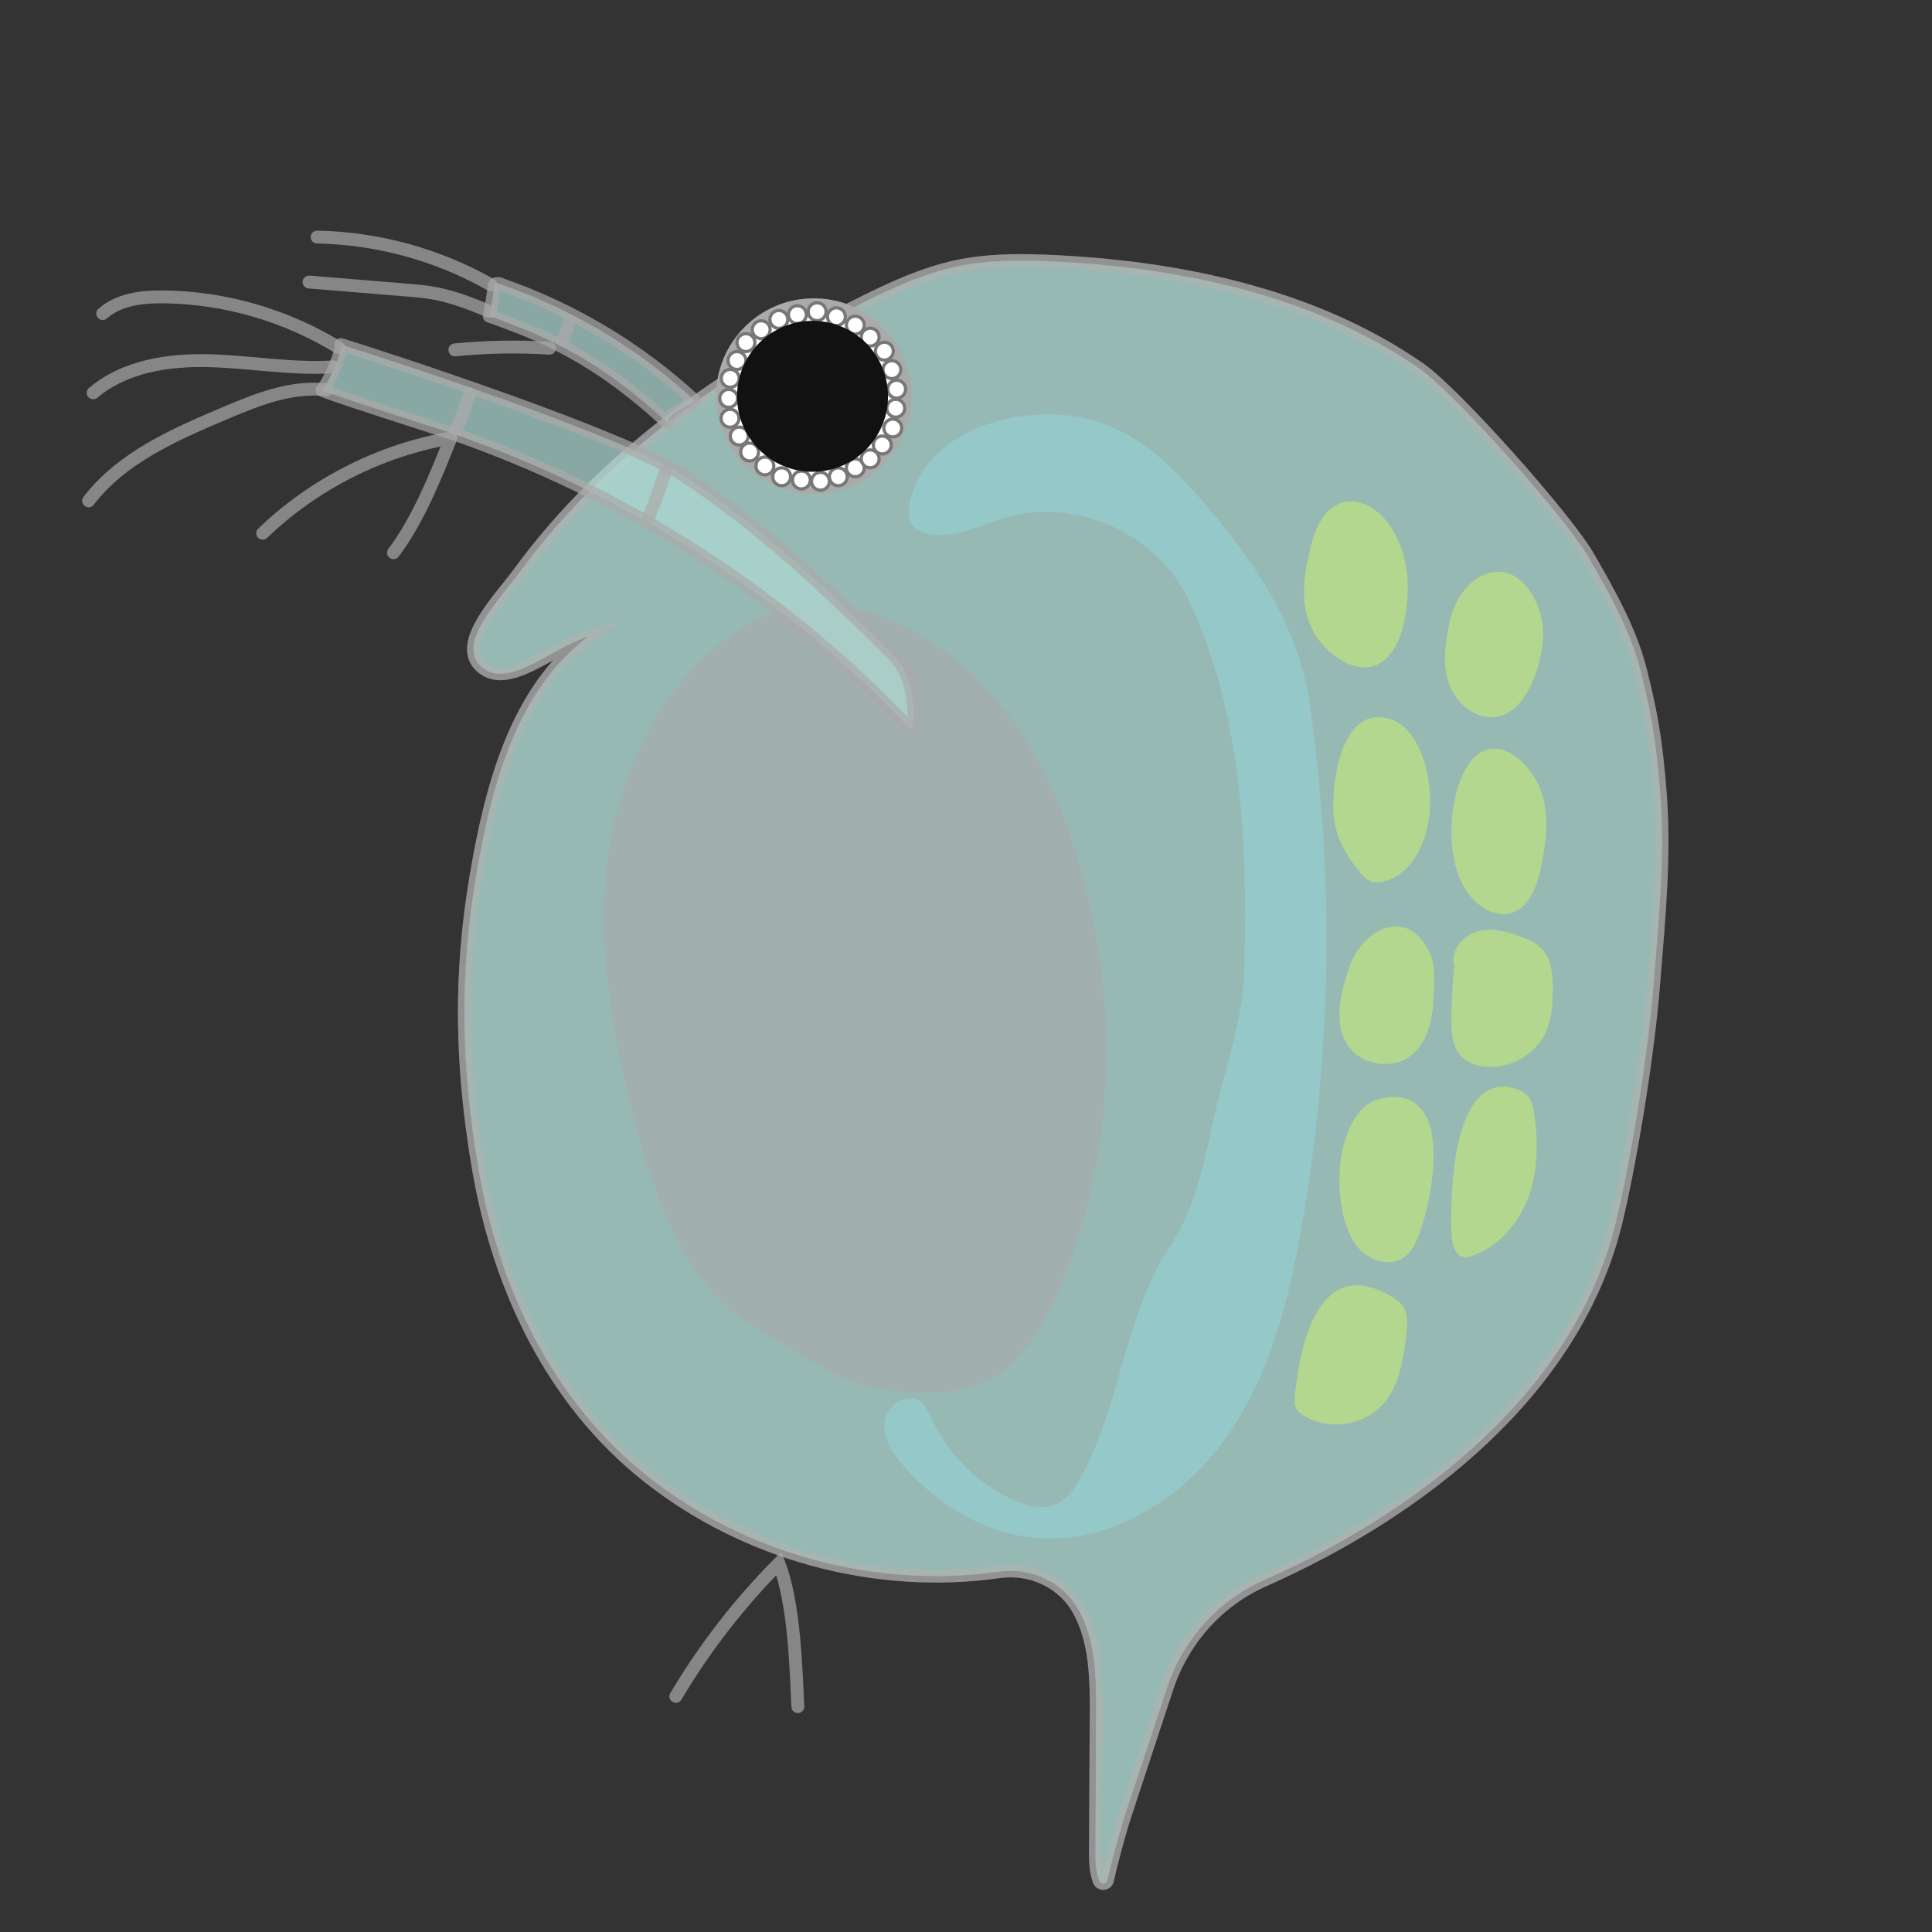 <?xml version="1.0" encoding="utf-8"?>
<!-- Generator: Adobe Illustrator 23.0.1, SVG Export Plug-In . SVG Version: 6.00 Build 0)  -->
<!--CREDIT: DataBase Center for Life Science (DBCLS), CC BY 4.0 <https://creativecommons.org/licenses/by/4.0>, via Wikimedia Commons -->
<svg version="1.1" id="レイヤー_2" xmlns="http://www.w3.org/2000/svg" xmlns:xlink="http://www.w3.org/1999/xlink" x="0px"
	 y="0px" viewBox="0 0 300 300" style="enable-background:new 0 0 300 300;" xml:space="preserve">
<rect x="0" y="0" width="300" height="300" fill="#333333" stroke="none"/>
<style type="text/css">
	.st0{opacity:0.7;fill:#B0DBD4;stroke:#AAAAAA;stroke-width:2;stroke-miterlimit:10;}
	.st1{fill:#87BFC1;}
	.st2{fill:#999999;}
	.st3{fill:#B5D569;}
	.st4{opacity:0.35;fill:#B0DBD4;stroke:#AAAAAA;stroke-width:2;stroke-miterlimit:10;}
	.st5{opacity:0.7;fill:#B0DBD4;stroke:#AAAAAA;stroke-width:2;stroke-linecap:round;stroke-linejoin:round;stroke-miterlimit:10;}
	.st6{opacity:0.7;fill:none;stroke:#AAAAAA;stroke-width:2;stroke-linecap:round;stroke-miterlimit:10;}
	.st7{fill:#FFFFFF;stroke:#AAAAAA;stroke-width:2;stroke-linecap:round;stroke-linejoin:round;stroke-miterlimit:10;}
	.st8{fill:#FFFFFF;stroke:#777777;stroke-width:0.5;stroke-miterlimit:10;}
	.st9{fill:#111111;}
	.st10{opacity:0.71;fill:#B0DBD4;stroke:#AAAAAA;stroke-width:2;stroke-linecap:round;stroke-linejoin:round;stroke-miterlimit:10;}
	.st11{opacity:0.7;fill:none;stroke:#AAAAAA;stroke-width:2;stroke-linecap:round;stroke-linejoin:round;stroke-miterlimit:10;}
</style>
<path class="st0" d="M74.6,103.39c4.15,4.01,11.16-2.91,16.7-4.51c-11.21,8.43-15.03,23.35-17.38,37.18
	c-2.55,15.05-2.4,29.16,0.36,45.34c3.17,18.57,11.48,36.08,26.23,47.8c15.19,12.07,35.42,17.59,54.64,14.85
	c5.02-0.72,10.08,1.67,12.46,6.15c2.6,4.89,2.63,10.68,2.6,16.21c-0.04,7.01-0.07,14.02-0.11,21.03c-0.01,1.55,0.03,3.22,0.59,4.62
	c0.24,0.6,1.12,0.53,1.26-0.1c0.58-2.59,1.89-7.51,2.8-10.26c2.15-6.53,4.31-13.07,6.46-19.6c2.45-7.42,7.86-13.54,15-16.7
	c24.39-10.81,48.26-29.45,54.66-55.43c1.97-7.98,4.88-24.6,5.89-36.97c0.91-11.16,1.81-20.46,1-30.38
	c-0.66-8.14-1.46-12.23-2.99-18.37c-1.59-6.37-4.91-12.16-8.18-17.85c-3.36-5.84-20.64-25.34-26.24-29.21
	c-16.64-11.51-37.69-15.81-57.9-16.64c-4.64-0.19-9.32-0.14-13.86,0.83c-5.06,1.08-9.81,3.25-14.44,5.55
	C113.72,57.08,94.27,70.31,80.8,88.71C77.74,92.89,70.87,99.79,74.6,103.39z"/>
<path class="st1" d="M141.81,76.16c-0.68,1.92-1.26,4.32,0.18,5.76c0.58,0.57,1.38,0.86,2.18,1.01c4.09,0.78,8.08-1.45,12.08-2.6
	c10.78-3.11,23.4,2.55,28.24,12.67c8.4,17.57,9.26,38.04,8.73,57.52c-0.22,8.23-3.27,16.18-4.99,24.23
	c-1.4,6.55-2.88,13.28-6.58,18.86c-7.11,10.72-7.58,24.55-13.85,35.79c-0.88,1.58-1.87,3.23-3.49,4.06
	c-2.12,1.09-4.71,0.45-6.89-0.52c-5.47-2.44-10.03-6.88-12.58-12.3c-0.56-1.19-1.1-2.5-2.24-3.16c-2.2-1.27-5.09,1.06-5.27,3.59
	c-0.18,2.53,1.42,4.83,3.11,6.73c5.01,5.61,11.77,9.89,19.22,10.88c11.84,1.57,23.57-5.49,30.54-15.19
	c6.97-9.7,9.96-21.66,11.99-33.43c4.61-26.7,5-54.12,1.15-80.94c-1.55-10.78-7.51-20.37-14.47-28.75
	c-5.37-6.46-11.41-13.15-19.56-15.21C159.12,62.57,145.33,66.24,141.81,76.16z"/>
<path class="st2" d="M115.04,97.52c-12,7.74-18.88,21.8-20.69,35.97s0.9,28.53,4.63,42.31c3.2,11.8,7.95,24.41,18.54,30.53
	c7.38,4.26,13,8.89,21.48,9.73c4.89,0.48,10.06,0.49,14.43-1.76c5.24-2.7,8.43-8.15,10.79-13.54c9.11-20.85,9.74-44.96,3.34-66.8
	c-3.62-12.35-9.76-24.48-20.05-32.21S125.86,90.55,115.04,97.52z"/>
<path class="st3" d="M203.76,84.07c-1.11,4.06-1.95,8.44-0.53,12.4c0.96,2.66,2.93,4.94,5.43,6.26c1.21,0.64,2.59,1.07,3.94,0.86
	c3.19-0.48,4.85-4.06,5.47-7.23c0.76-3.88,0.8-8.01-0.65-11.69C214.23,76.56,206.28,74.84,203.76,84.07z"/>
<path class="st3" d="M225.1,96.55c-0.7,3.25-1.19,6.73-0.02,9.84c1.17,3.12,4.51,5.65,7.73,4.83c2.76-0.7,4.45-3.47,5.46-6.13
	c1.3-3.45,1.93-7.35,0.59-10.78C235.2,84.96,226.81,88.64,225.1,96.55z"/>
<path class="st3" d="M228.23,139.03c1.52,1.87,3.9,3.38,6.24,2.8c2.87-0.71,4.13-4.03,4.76-6.92c0.71-3.25,1.19-6.61,0.65-9.88
	c-1.09-6.62-8.77-13.25-12.73-4.78C224.71,125.46,224.52,134.47,228.23,139.03z"/>
<path class="st3" d="M207.16,127.22c0.44,3.2,2.14,6.13,4.3,8.54c0.39,0.44,0.81,0.87,1.36,1.09c0.63,0.26,1.35,0.2,2.01,0.04
	c4.63-1.12,6.86-6.47,7.22-11.22c0.36-4.75-1.61-14.6-8.31-14.29C207.82,111.66,206.57,122.88,207.16,127.22z"/>
<path class="st3" d="M226.02,147.99c-0.41,3.44-0.63,6.9-0.65,10.36c-0.01,1.96,0.12,4.11,1.43,5.57c0.89,0.99,2.22,1.5,3.54,1.68
	c4.03,0.57,8.3-1.89,9.83-5.66c0.78-1.92,0.89-4.03,0.93-6.1c0.04-2.24-0.08-4.68-1.55-6.36c-0.95-1.08-2.32-1.69-3.68-2.17
	c-2.22-0.79-4.69-1.33-6.91-0.54c-2.22,0.79-3.93,3.37-3.03,5.54"/>
<path class="st3" d="M209.53,150.16c-1.36,4.07-2.62,8.88-0.1,12.36c2.11,2.91,6.7,3.6,9.57,1.45c3.33-2.5,3.65-7.28,3.68-11.45
	c0.01-1.55,0.01-3.16-0.65-4.56C218.51,140.5,211.45,144.39,209.53,150.16z"/>
<path class="st3" d="M225.4,191.81c0.07,1.51,0.67,3.47,2.18,3.44c0.26-0.01,0.51-0.08,0.76-0.16c4.26-1.36,7.49-5.09,9.02-9.29
	c1.53-4.2,1.51-8.83,0.8-13.24c-0.11-0.68-0.24-1.37-0.6-1.95c-0.5-0.82-1.38-1.34-2.31-1.6
	C225.31,166.16,225.15,186.25,225.4,191.81z"/>
<path class="st3" d="M210.47,193.18c2.07,2.93,6.11,3.93,8.4,1.26c0.96-1.11,1.48-2.66,1.96-4.17c2.18-6.97,4.24-21.61-6.09-19.76
	C207.14,171.88,206.3,187.27,210.47,193.18z"/>
<path class="st3" d="M201.06,216.79c-0.06,0.58-0.09,1.19,0.13,1.72c0.24,0.57,0.76,0.98,1.29,1.31c3.81,2.37,9.27,1.59,12.26-1.76
	c2.61-2.92,3.18-7.07,3.64-10.96c0.15-1.31,0.29-2.72-0.32-3.89c-0.44-0.83-1.21-1.43-2.01-1.91
	C204.8,194.69,201.84,208.67,201.06,216.79z"/>
<path class="st4" d="M74.6,103.39c4.15,4.01,11.16-2.91,16.7-4.51c-11.21,8.43-15.03,23.35-17.38,37.18
	c-2.55,15.05-2.4,29.16,0.36,45.34c3.17,18.57,11.48,36.08,26.23,47.8c15.19,12.07,35.42,17.59,54.64,14.85
	c5.02-0.72,10.08,1.67,12.46,6.15c2.6,4.89,2.63,10.68,2.6,16.21c-0.04,7.01-0.07,14.02-0.11,21.03c-0.01,1.55,0.03,3.22,0.59,4.62
	c0.24,0.6,1.12,0.53,1.26-0.1c0.58-2.59,1.89-7.51,2.8-10.26c2.15-6.53,4.31-13.07,6.46-19.6c2.45-7.42,7.86-13.54,15-16.7
	c24.39-10.81,48.26-29.45,54.66-55.43c1.97-7.98,4.88-24.6,5.89-36.97c0.91-11.16,1.81-20.46,1-30.38
	c-0.66-8.14-1.46-12.23-2.99-18.37c-1.59-6.37-4.91-12.16-8.18-17.85c-3.36-5.84-20.64-25.34-26.24-29.21
	c-16.64-11.51-37.69-15.81-57.9-16.64c-4.64-0.19-9.32-0.14-13.86,0.83c-5.06,1.08-9.81,3.25-14.44,5.55
	C113.72,57.08,94.27,70.31,80.8,88.71C77.74,92.89,70.87,99.79,74.6,103.39z"/>
<path class="st5" d="M77.76,44.15c-0.11-0.16-0.79-0.2-0.96,0.04c-0.23,1.2-0.67,4.58-0.82,4.92c1.21,0.36,2.44,0.88,3.65,1.33
	c9.41,3.53,16.65,8.38,24.01,15.22c0.29-2.01,3.5-2.4,4.22-3.47C99.22,54.19,88.9,48,77.76,44.15z"/>
<path class="st6" d="M104.95,263.41c4.46-7.51,9.85-14.47,16.01-20.67c2.35,6.37,2.61,15.48,2.93,22.27"/>
<circle class="st7" cx="126.37" cy="61.5" r="14.18"/>
<g>
	<circle class="st8" cx="118.2" cy="51.2" r="1.39"/>
	<circle class="st8" cx="115.83" cy="53.2" r="1.39"/>
	<circle class="st8" cx="114.44" cy="55.98" r="1.39"/>
	<circle class="st8" cx="113.39" cy="58.75" r="1.39"/>
	<circle class="st8" cx="113.15" cy="61.86" r="1.39"/>
	<circle class="st8" cx="113.36" cy="64.95" r="1.39"/>
	<circle class="st8" cx="114.79" cy="67.71" r="1.39"/>
	<circle class="st8" cx="116.4" cy="70.19" r="1.39"/>
	<circle class="st8" cx="118.77" cy="72.35" r="1.39"/>
	<circle class="st8" cx="121.38" cy="74.03" r="1.39"/>
	<circle class="st8" cx="124.44" cy="74.53" r="1.39"/>
	<circle class="st8" cx="127.4" cy="74.73" r="1.39"/>
	<g>
		<circle class="st8" cx="137" cy="69.1" r="1.39"/>
		<circle class="st8" cx="138.63" cy="66.46" r="1.39"/>
		<circle class="st8" cx="139.09" cy="63.39" r="1.39"/>
		<circle class="st8" cx="139.23" cy="60.43" r="1.39"/>
		<circle class="st8" cx="138.49" cy="57.4" r="1.39"/>
		<circle class="st8" cx="137.32" cy="54.53" r="1.39"/>
		<circle class="st8" cx="135.12" cy="52.35" r="1.39"/>
		<circle class="st8" cx="132.81" cy="50.49" r="1.39"/>
		<circle class="st8" cx="129.88" cy="49.18" r="1.39"/>
		<circle class="st8" cx="126.88" cy="48.4" r="1.39"/>
		<circle class="st8" cx="123.82" cy="48.86" r="1.39"/>
		<circle class="st8" cx="120.94" cy="49.6" r="1.39"/>
	</g>
	<circle class="st8" cx="130.17" cy="74.03" r="1.39"/>
	<circle class="st8" cx="132.81" cy="72.64" r="1.39"/>
	<circle class="st8" cx="135.12" cy="71.25" r="1.39"/>
</g>
<circle class="st9" cx="126.17" cy="61.54" r="11.72"/>
<path class="st5" d="M138.58,101.56c-10.04-10.02-20.46-19.79-32.29-27.63c-9.32-6.17-45.8-18.08-53.37-20.43
	c0.33,1.07-2.01,6.14-2.92,7.08c0,0.26,19.81,6.58,20.01,6.65c26.83,9.23,51.39,25,70.93,45.57c0.32,0.34,0.89,0.13,0.91-0.34
	C142.05,108.38,141.49,104.47,138.58,101.56z"/>
<path class="st10" d="M72.93,61.14c-0.79,2.41-1.07,3.17-2.03,5.52"/>
<path class="st10" d="M103.32,73.26c-0.79,2.41-1.67,4.81-2.63,7.16"/>
<path class="st5" d="M88.45,49.83c-0.79,2.41-0.12,0.59-1.08,2.94"/>
<path class="st11" d="M52.6,53.99c-8.06-4.97-17.48-7.73-26.95-7.89c-3.43-0.06-7.13,0.32-9.7,2.59"/>
<path class="st11" d="M51.77,56.96c-6.39,0.42-12.78-0.77-19.18-0.95S19.36,56.86,14.47,61"/>
<path class="st11" d="M50.74,60.54c-5.49-0.67-10.88,1.53-15.98,3.69c-7.76,3.29-15.88,6.85-21,13.54"/>
<path class="st11" d="M76.25,44.24c-8.2-4.67-17.57-7.25-27-7.43"/>
<path class="st11" d="M75.98,48.36c-3-1.28-6.07-2.46-9.3-2.95c-1.05-0.16-2.12-0.25-3.18-0.34c-5.17-0.43-10.34-0.85-15.51-1.28"/>
<path class="st11" d="M40.79,82.8c7.98-7.68,18.3-12.9,29.21-14.78c-2.3,5.84-5.11,12.8-8.9,17.81"/>
<path class="st11" d="M85.33,54.07c-4.9-0.31-9.81-0.22-14.7,0.26"/>
</svg>
